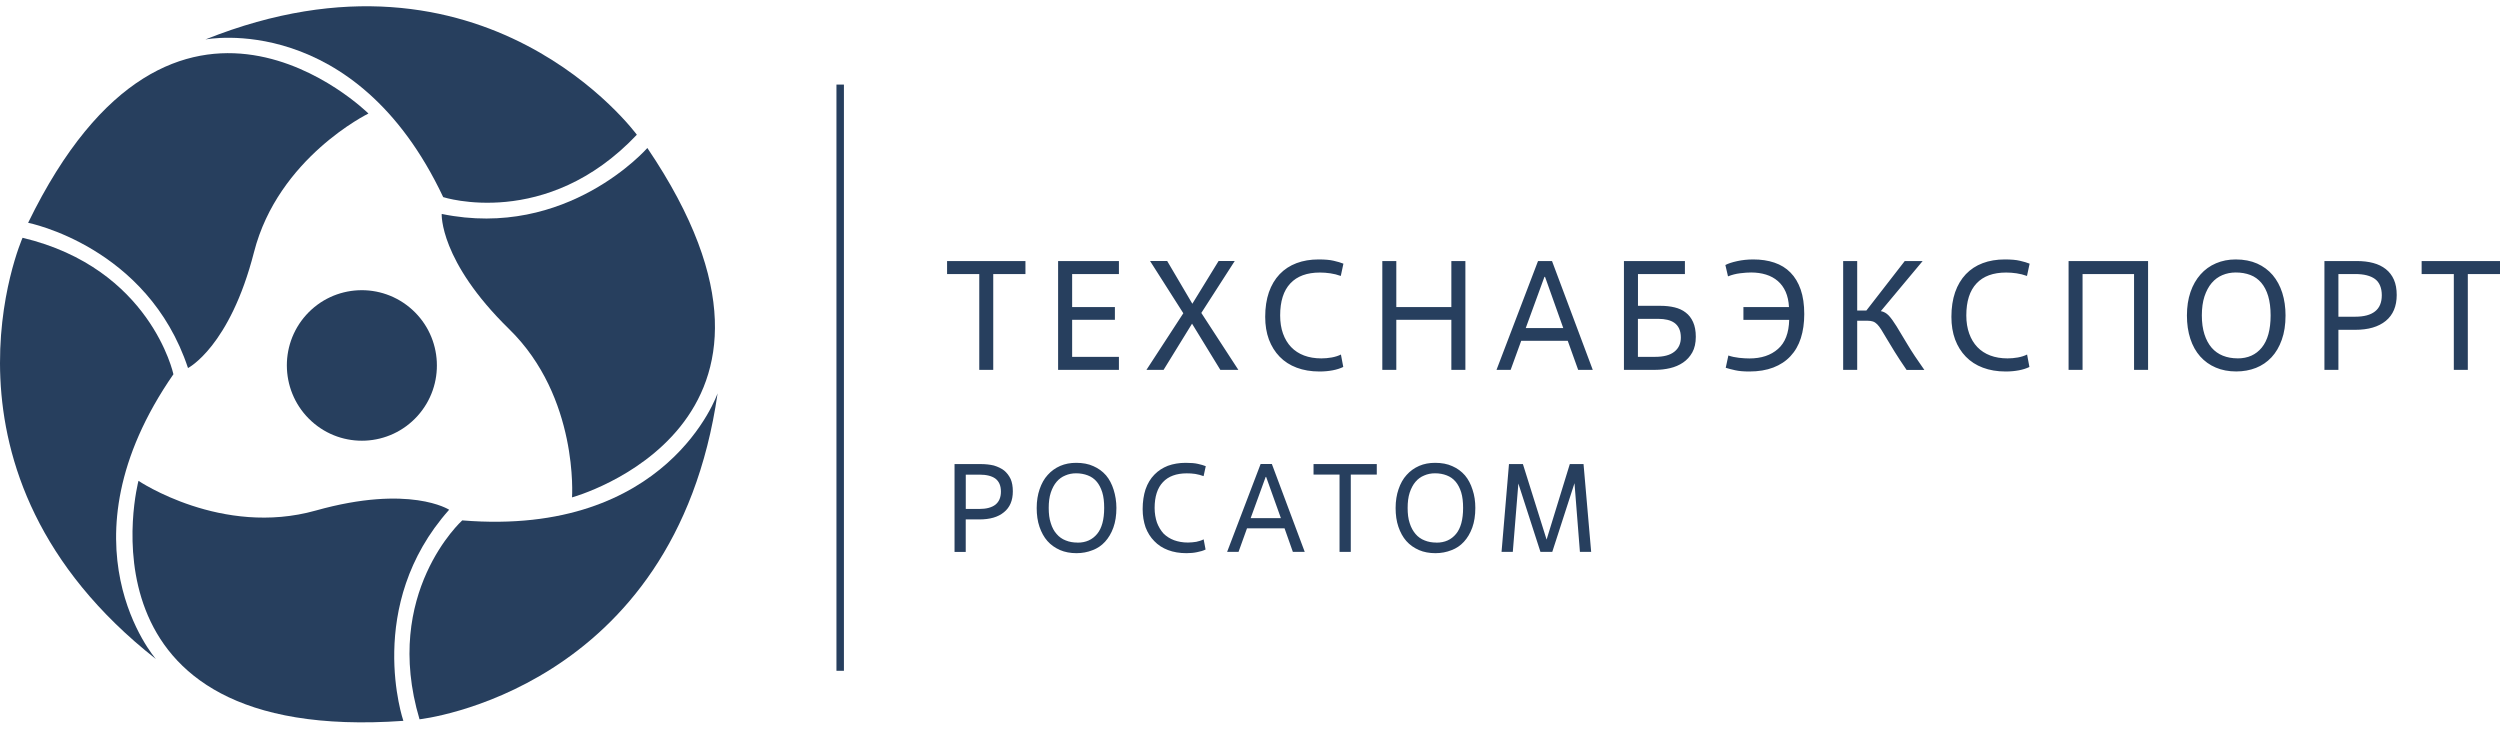 <svg width="174" height="51" viewBox="0 0 174 51" fill="none" xmlns="http://www.w3.org/2000/svg">
<g clip-path="url(#clip0_636_2805)">
<path fill-rule="evenodd" clip-rule="evenodd" d="M171.76 25.745H170.786V19.076H168.546V18.168H174V19.076H171.76V25.745ZM162.753 22.043H163.924C164.531 22.043 164.991 21.921 165.303 21.673C165.615 21.429 165.773 21.052 165.773 20.549C165.773 20.046 165.615 19.655 165.303 19.421C164.991 19.191 164.531 19.073 163.924 19.073H162.753V22.039V22.043ZM162.753 25.745H161.78V18.168H164.01C164.445 18.168 164.833 18.211 165.174 18.304C165.515 18.394 165.809 18.538 166.054 18.732C166.298 18.926 166.488 19.173 166.617 19.468C166.747 19.762 166.811 20.118 166.811 20.531C166.811 21.317 166.556 21.917 166.05 22.334C165.54 22.75 164.833 22.955 163.924 22.955H162.753V25.748V25.745ZM155.737 24.944C156.451 24.944 157.012 24.693 157.421 24.19C157.83 23.687 158.035 22.944 158.035 21.953C158.035 21.432 157.977 20.987 157.866 20.61C157.755 20.236 157.593 19.924 157.385 19.68C157.177 19.436 156.922 19.252 156.62 19.137C156.322 19.023 155.984 18.965 155.607 18.965C155.277 18.965 154.965 19.026 154.677 19.148C154.39 19.27 154.139 19.453 153.93 19.701C153.722 19.945 153.557 20.258 153.431 20.631C153.309 21.005 153.248 21.447 153.248 21.953C153.248 22.459 153.309 22.887 153.428 23.264C153.546 23.637 153.715 23.949 153.93 24.201C154.146 24.448 154.408 24.635 154.713 24.757C155.019 24.88 155.36 24.941 155.737 24.941V24.944ZM155.64 25.853C155.112 25.853 154.638 25.763 154.218 25.583C153.794 25.404 153.435 25.145 153.133 24.808C152.835 24.474 152.605 24.061 152.447 23.579C152.289 23.095 152.21 22.556 152.21 21.956C152.21 21.357 152.293 20.807 152.458 20.326C152.623 19.845 152.857 19.439 153.155 19.102C153.453 18.764 153.812 18.506 154.232 18.326C154.652 18.146 155.108 18.057 155.607 18.057C156.171 18.057 156.667 18.154 157.098 18.344C157.525 18.534 157.888 18.804 158.179 19.145C158.469 19.489 158.692 19.899 158.846 20.38C158.997 20.861 159.073 21.386 159.073 21.956C159.073 22.599 158.987 23.163 158.811 23.651C158.638 24.14 158.398 24.546 158.096 24.869C157.794 25.192 157.432 25.44 157.015 25.605C156.595 25.77 156.139 25.853 155.64 25.853ZM149.503 25.745H148.53V19.076H144.946V25.745H143.973V18.168H149.506V25.745H149.503ZM141.251 25.54C141.043 25.641 140.798 25.72 140.515 25.774C140.231 25.828 139.926 25.856 139.595 25.856C139.003 25.856 138.475 25.766 138.008 25.59C137.541 25.415 137.146 25.16 136.823 24.826C136.5 24.495 136.249 24.093 136.076 23.63C135.904 23.163 135.818 22.639 135.818 22.053C135.818 21.411 135.904 20.84 136.076 20.34C136.249 19.845 136.5 19.425 136.823 19.084C137.15 18.742 137.538 18.488 137.997 18.315C138.453 18.143 138.967 18.057 139.531 18.057C139.965 18.057 140.317 18.085 140.586 18.15C140.856 18.211 141.082 18.279 141.262 18.351L141.078 19.206C140.841 19.12 140.597 19.058 140.353 19.023C140.109 18.987 139.865 18.969 139.628 18.969C138.726 18.969 138.037 19.22 137.566 19.726C137.092 20.229 136.855 20.973 136.855 21.956C136.855 22.427 136.924 22.847 137.057 23.217C137.189 23.587 137.38 23.903 137.624 24.158C137.868 24.413 138.17 24.61 138.522 24.743C138.874 24.876 139.276 24.944 139.725 24.944C139.962 24.944 140.202 24.923 140.443 24.88C140.683 24.836 140.899 24.768 141.086 24.675L141.247 25.54H141.251ZM132.697 25.745C132.367 25.26 132.09 24.844 131.871 24.488C131.652 24.136 131.465 23.831 131.315 23.572C131.164 23.317 131.038 23.105 130.938 22.944C130.837 22.782 130.74 22.657 130.65 22.567C130.56 22.477 130.464 22.413 130.359 22.377C130.255 22.341 130.126 22.323 129.975 22.323H129.261V25.745H128.284V18.168H129.261V21.612H129.9L132.571 18.168H133.817L130.905 21.655C131.114 21.691 131.297 21.795 131.458 21.964C131.616 22.132 131.796 22.384 132 22.71C132.202 23.037 132.453 23.454 132.751 23.957C133.049 24.459 133.444 25.055 133.936 25.748H132.701L132.697 25.745ZM121.339 21.371H124.513C124.492 20.962 124.413 20.606 124.28 20.305C124.147 20.006 123.964 19.755 123.734 19.558C123.504 19.36 123.231 19.209 122.915 19.112C122.603 19.015 122.255 18.965 121.881 18.965C121.666 18.965 121.407 18.983 121.113 19.019C120.818 19.055 120.538 19.127 120.269 19.235L120.086 18.445C120.272 18.344 120.545 18.254 120.904 18.175C121.263 18.096 121.637 18.057 122.025 18.057C122.567 18.057 123.055 18.128 123.497 18.279C123.935 18.427 124.312 18.656 124.617 18.969C124.923 19.278 125.16 19.673 125.328 20.154C125.494 20.635 125.576 21.202 125.576 21.86C125.576 22.481 125.497 23.037 125.339 23.533C125.181 24.028 124.941 24.445 124.617 24.79C124.298 25.134 123.899 25.397 123.422 25.58C122.944 25.763 122.391 25.856 121.755 25.856C121.357 25.856 121.03 25.828 120.772 25.77C120.509 25.713 120.29 25.655 120.111 25.598L120.294 24.743C120.524 24.822 120.775 24.876 121.041 24.905C121.307 24.933 121.547 24.948 121.755 24.948C122.585 24.948 123.249 24.729 123.748 24.287C124.248 23.849 124.506 23.174 124.528 22.262H121.342V21.375L121.339 21.371ZM113.999 24.836H115.202C115.794 24.836 116.24 24.718 116.538 24.477C116.836 24.24 116.987 23.91 116.987 23.493C116.987 23.249 116.947 23.041 116.868 22.872C116.789 22.703 116.678 22.57 116.538 22.47C116.398 22.373 116.233 22.301 116.046 22.258C115.859 22.215 115.658 22.193 115.439 22.193H113.999V24.836ZM113.026 25.745V18.168H117.27V19.076H114.003V21.285H115.583C115.931 21.285 116.254 21.321 116.552 21.393C116.85 21.465 117.109 21.583 117.324 21.752C117.543 21.917 117.712 22.136 117.838 22.413C117.963 22.689 118.028 23.03 118.028 23.439C118.028 23.874 117.945 24.237 117.784 24.528C117.622 24.818 117.407 25.055 117.141 25.235C116.875 25.415 116.574 25.544 116.236 25.623C115.902 25.702 115.561 25.741 115.213 25.741H113.026V25.745ZM106.192 22.833H108.803L107.535 19.27H107.492L106.192 22.833ZM109.115 23.72H105.876L105.14 25.745H104.156L107.047 18.168H108.02L110.857 25.745H109.841L109.115 23.72ZM101.991 25.745H101.014V22.258H97.183V25.745H96.209V18.168H97.183V21.371H101.014V18.168H101.991V25.745ZM93.491 25.54C93.283 25.641 93.038 25.72 92.755 25.774C92.475 25.828 92.166 25.856 91.836 25.856C91.243 25.856 90.715 25.766 90.248 25.59C89.781 25.415 89.386 25.16 89.063 24.826C88.74 24.495 88.492 24.093 88.316 23.63C88.144 23.163 88.058 22.639 88.058 22.053C88.058 21.411 88.144 20.84 88.316 20.34C88.489 19.845 88.74 19.425 89.063 19.084C89.39 18.742 89.781 18.488 90.238 18.315C90.697 18.143 91.207 18.057 91.771 18.057C92.205 18.057 92.557 18.085 92.827 18.15C93.1 18.211 93.322 18.279 93.502 18.351L93.319 19.206C93.082 19.12 92.838 19.058 92.593 19.023C92.349 18.987 92.105 18.969 91.868 18.969C90.967 18.969 90.277 19.22 89.807 19.726C89.333 20.229 89.099 20.973 89.099 21.956C89.099 22.427 89.164 22.847 89.297 23.217C89.43 23.587 89.62 23.903 89.864 24.158C90.108 24.413 90.41 24.61 90.762 24.743C91.114 24.876 91.516 24.944 91.965 24.944C92.202 24.944 92.442 24.923 92.687 24.88C92.927 24.836 93.143 24.768 93.329 24.675L93.491 25.54ZM84.937 25.745L82.966 22.527L80.984 25.745H79.791L82.359 21.802L80.043 18.164H81.235L82.987 21.141L84.815 18.164H85.939L83.612 21.78L86.191 25.745H84.934H84.937ZM77.877 25.745H73.644V18.168H77.877V19.076H74.621V21.371H77.597V22.258H74.621V24.836H77.877V25.745ZM69.13 25.745H68.157V19.076H65.916V18.168H71.371V19.076H69.13V25.745Z" fill="#273F5E"/>
<path d="M58.737 5.887H58.217V46.687H58.737V5.887Z" fill="#273F5E"/>
<path fill-rule="evenodd" clip-rule="evenodd" d="M29.058 28.952C27.122 31.096 23.819 31.261 21.682 29.318C19.546 27.376 19.38 24.061 21.312 21.917C23.248 19.774 26.548 19.612 28.692 21.555C30.828 23.494 30.993 26.808 29.058 28.952Z" fill="#273F5E"/>
<path fill-rule="evenodd" clip-rule="evenodd" d="M13.085 25.616C13.085 25.616 15.994 24.136 17.678 17.551C19.362 10.965 25.643 7.902 25.643 7.902C25.643 7.902 12.166 -5.475 1.957 15.507C1.957 15.507 10.277 17.141 13.085 25.616Z" fill="#273F5E"/>
<path fill-rule="evenodd" clip-rule="evenodd" d="M14.31 2.745C14.31 2.745 24.699 0.702 30.847 13.719C30.847 13.719 38.021 16.043 44.324 9.378C44.324 9.378 33.784 -5.043 14.307 2.742L14.31 2.745Z" fill="#273F5E"/>
<path fill-rule="evenodd" clip-rule="evenodd" d="M31.259 35.477C31.259 35.477 28.523 33.696 21.976 35.534C15.434 37.373 9.638 33.466 9.638 33.466C9.638 33.466 4.801 51.826 28.074 50.171C28.074 50.171 25.323 42.149 31.259 35.48V35.477Z" fill="#273F5E"/>
<path fill-rule="evenodd" clip-rule="evenodd" d="M10.842 45.858C10.842 45.858 3.876 37.883 12.07 26.047C12.07 26.047 10.494 18.675 1.57 16.549C1.57 16.549 -5.64 32.891 10.842 45.862V45.858Z" fill="#273F5E"/>
<path fill-rule="evenodd" clip-rule="evenodd" d="M30.742 14.889C30.742 14.889 30.57 18.15 35.432 22.901C40.294 27.648 39.813 34.618 39.813 34.618C39.813 34.618 58.13 29.626 45.055 10.3C45.055 10.3 39.482 16.692 30.738 14.889H30.742Z" fill="#273F5E"/>
<path fill-rule="evenodd" clip-rule="evenodd" d="M49.944 27.375C49.944 27.375 46.522 37.394 32.172 36.219C32.172 36.219 26.578 41.272 29.199 50.063C29.199 50.063 46.96 48.134 49.944 27.375Z" fill="#273F5E"/>
<path fill-rule="evenodd" clip-rule="evenodd" d="M67.218 35.423H68.166C68.655 35.423 69.021 35.322 69.276 35.129C69.531 34.924 69.664 34.629 69.664 34.213C69.664 33.796 69.531 33.502 69.276 33.308C69.021 33.125 68.655 33.035 68.166 33.035H67.218V35.427V35.423ZM67.218 38.414H66.436V32.299H68.235C68.579 32.299 68.895 32.331 69.172 32.399C69.448 32.482 69.682 32.593 69.883 32.744C70.077 32.906 70.228 33.1 70.343 33.344C70.443 33.577 70.493 33.861 70.493 34.198C70.493 34.831 70.289 35.319 69.872 35.653C69.466 35.99 68.895 36.152 68.163 36.152H67.215V38.411L67.218 38.414Z" fill="#273F5E"/>
<path fill-rule="evenodd" clip-rule="evenodd" d="M75.002 37.768C75.58 37.768 76.029 37.563 76.363 37.158C76.69 36.763 76.851 36.149 76.851 35.355C76.851 34.938 76.812 34.572 76.718 34.267C76.625 33.972 76.496 33.718 76.331 33.524C76.158 33.319 75.954 33.179 75.709 33.086C75.465 32.992 75.189 32.942 74.898 32.942C74.621 32.942 74.377 32.992 74.144 33.093C73.91 33.186 73.706 33.337 73.54 33.531C73.368 33.732 73.235 33.987 73.135 34.285C73.034 34.59 72.991 34.946 72.991 35.351C72.991 35.757 73.031 36.105 73.135 36.411C73.228 36.716 73.357 36.96 73.54 37.165C73.713 37.37 73.928 37.52 74.172 37.614C74.417 37.714 74.689 37.764 74.995 37.764L75.002 37.768ZM74.919 38.501C74.503 38.501 74.115 38.429 73.781 38.285C73.436 38.131 73.142 37.93 72.898 37.653C72.664 37.388 72.481 37.053 72.348 36.666C72.215 36.278 72.154 35.843 72.154 35.355C72.154 34.867 72.226 34.428 72.359 34.044C72.492 33.657 72.675 33.322 72.919 33.057C73.163 32.784 73.447 32.579 73.795 32.425C74.133 32.281 74.496 32.213 74.905 32.213C75.35 32.213 75.76 32.285 76.104 32.446C76.449 32.597 76.743 32.813 76.981 33.086C77.214 33.362 77.386 33.696 77.508 34.084C77.63 34.472 77.702 34.899 77.702 35.355C77.702 35.872 77.63 36.332 77.49 36.719C77.347 37.115 77.153 37.441 76.909 37.707C76.665 37.973 76.381 38.167 76.032 38.296C75.695 38.429 75.329 38.501 74.923 38.501H74.919Z" fill="#273F5E"/>
<path fill-rule="evenodd" clip-rule="evenodd" d="M83.91 38.246C83.738 38.328 83.544 38.389 83.321 38.429C83.088 38.479 82.844 38.501 82.578 38.501C82.1 38.501 81.673 38.429 81.296 38.285C80.919 38.142 80.603 37.941 80.341 37.664C80.075 37.398 79.874 37.075 79.73 36.698C79.601 36.321 79.529 35.904 79.529 35.427C79.529 34.92 79.601 34.45 79.73 34.055C79.874 33.646 80.075 33.312 80.341 33.039C80.607 32.762 80.923 32.561 81.285 32.418C81.652 32.285 82.068 32.213 82.517 32.213C82.873 32.213 83.156 32.234 83.372 32.285C83.594 32.335 83.777 32.385 83.921 32.446L83.77 33.139C83.576 33.068 83.382 33.017 83.189 32.985C82.984 32.953 82.793 32.945 82.6 32.945C81.878 32.945 81.318 33.15 80.941 33.556C80.556 33.962 80.362 34.561 80.362 35.355C80.362 35.732 80.423 36.066 80.524 36.371C80.635 36.666 80.79 36.921 80.98 37.133C81.185 37.337 81.425 37.488 81.713 37.599C81.996 37.7 82.312 37.761 82.679 37.761C82.873 37.761 83.066 37.739 83.257 37.711C83.451 37.671 83.623 37.617 83.774 37.538L83.907 38.239L83.91 38.246Z" fill="#273F5E"/>
<path fill-rule="evenodd" clip-rule="evenodd" d="M87.046 36.062H89.15L88.123 33.193H88.091L87.046 36.062ZM89.405 36.773H86.791L86.202 38.41H85.408L87.739 32.295H88.522L90.809 38.41H89.983L89.405 36.773Z" fill="#273F5E"/>
<path fill-rule="evenodd" clip-rule="evenodd" d="M94.014 38.411H93.232V33.031H91.422V32.299H95.824V33.031H94.014V38.411Z" fill="#273F5E"/>
<path fill-rule="evenodd" clip-rule="evenodd" d="M99.982 37.768C100.561 37.768 101.009 37.563 101.343 37.158C101.67 36.763 101.832 36.149 101.832 35.355C101.832 34.938 101.792 34.572 101.699 34.267C101.606 33.972 101.476 33.718 101.311 33.524C101.139 33.319 100.934 33.179 100.69 33.086C100.446 32.992 100.183 32.942 99.875 32.942C99.598 32.942 99.358 32.992 99.124 33.093C98.891 33.186 98.686 33.337 98.521 33.531C98.349 33.732 98.216 33.987 98.115 34.285C98.015 34.59 97.972 34.946 97.972 35.351C97.972 35.757 98.011 36.105 98.115 36.411C98.209 36.716 98.349 36.96 98.521 37.165C98.693 37.37 98.909 37.52 99.153 37.614C99.397 37.714 99.67 37.764 99.975 37.764L99.982 37.768ZM99.9 38.501C99.483 38.501 99.095 38.429 98.761 38.285C98.417 38.131 98.122 37.93 97.878 37.653C97.645 37.388 97.462 37.053 97.329 36.666C97.196 36.278 97.135 35.843 97.135 35.355C97.135 34.867 97.207 34.428 97.34 34.044C97.472 33.657 97.656 33.322 97.9 33.057C98.144 32.784 98.427 32.579 98.776 32.425C99.11 32.281 99.476 32.213 99.885 32.213C100.334 32.213 100.74 32.285 101.085 32.446C101.43 32.597 101.724 32.813 101.961 33.086C102.194 33.362 102.367 33.696 102.489 34.084C102.622 34.472 102.683 34.899 102.683 35.355C102.683 35.872 102.611 36.332 102.471 36.719C102.327 37.115 102.133 37.441 101.889 37.707C101.645 37.973 101.361 38.167 101.013 38.296C100.675 38.429 100.309 38.501 99.903 38.501H99.9Z" fill="#273F5E"/>
<path fill-rule="evenodd" clip-rule="evenodd" d="M110.745 38.411H109.962L109.585 33.631L108.038 38.411H107.215L105.678 33.653L105.291 38.411H104.508L105.025 32.299H105.994L107.643 37.556L109.259 32.299H110.214L110.745 38.411Z" fill="#273F5E"/>
</g>
<defs>
<clipPath id="clip0_636_2805">
<rect width="174" height="49.835" fill="white" transform="translate(0 0.439)"/>
</clipPath>
</defs>
</svg>
